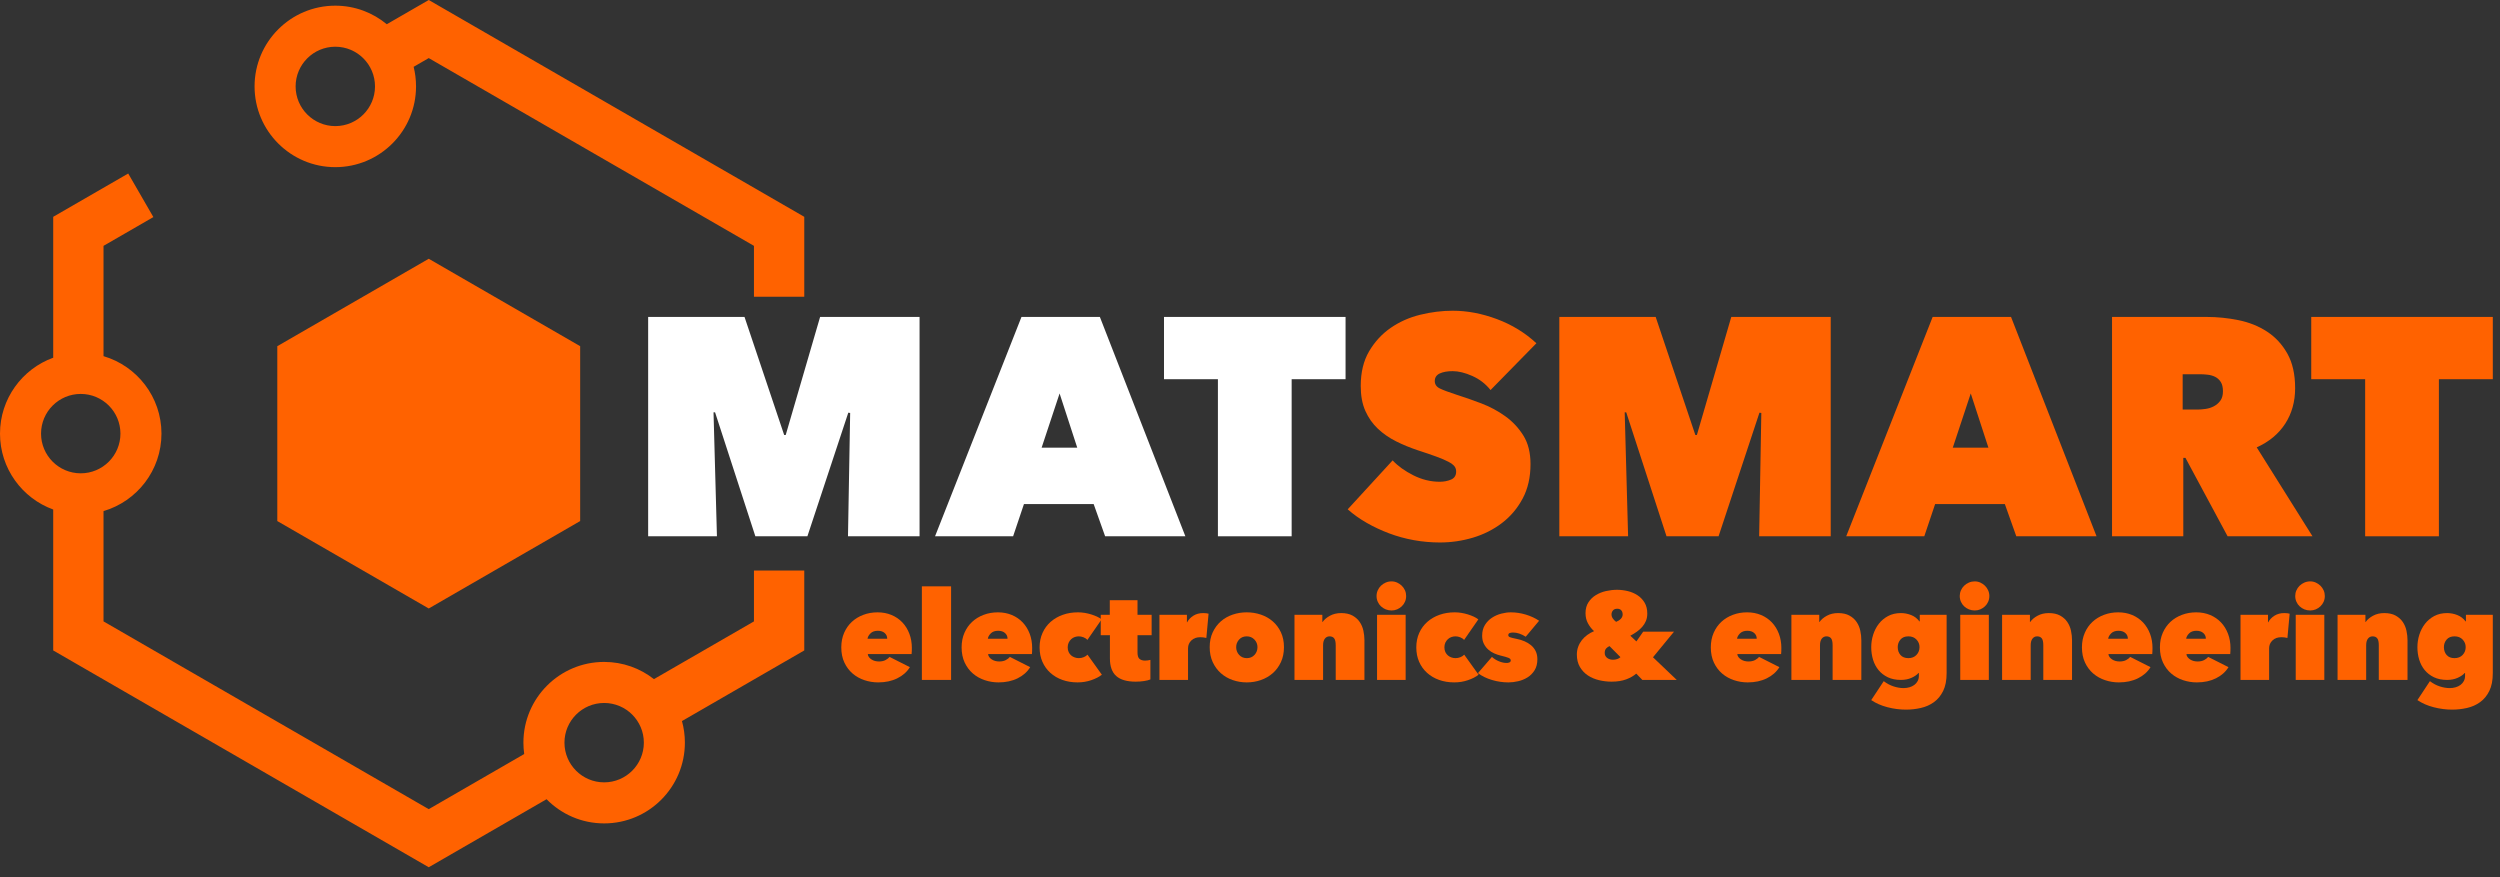 <?xml version="1.0" encoding="UTF-8" standalone="no"?><!DOCTYPE svg PUBLIC "-//W3C//DTD SVG 1.1//EN" "http://www.w3.org/Graphics/SVG/1.1/DTD/svg11.dtd"><svg width="100%" height="100%" viewBox="0 0 208 73" version="1.1" xmlns="http://www.w3.org/2000/svg" xmlns:xlink="http://www.w3.org/1999/xlink" xml:space="preserve" xmlns:serif="http://www.serif.com/" style="fill-rule:evenodd;clip-rule:evenodd;stroke-linejoin:round;stroke-miterlimit:2;"><rect x="0" y="0" width="208" height="73" fill="#333333" stroke="none"/><g><path d="M73.816,53.14c-0,-0.193 -0.071,-0.351 -0.211,-0.474c-0.141,-0.124 -0.332,-0.186 -0.572,-0.186c-0.261,0 -0.464,0.073 -0.608,0.217c-0.144,0.144 -0.226,0.292 -0.247,0.443l1.638,-0Zm2.049,0.772c0,0.089 -0.001,0.18 -0.005,0.273c-0.003,0.093 -0.008,0.17 -0.015,0.232l-3.646,-0c0.007,0.096 0.039,0.182 0.098,0.257c0.058,0.076 0.13,0.141 0.216,0.196c0.086,0.055 0.182,0.096 0.288,0.124c0.107,0.027 0.215,0.041 0.325,0.041c0.219,-0 0.403,-0.04 0.551,-0.119c0.147,-0.079 0.259,-0.166 0.334,-0.262l1.69,0.854c-0.241,0.392 -0.589,0.701 -1.046,0.927c-0.456,0.227 -0.987,0.34 -1.591,0.34c-0.392,0 -0.773,-0.061 -1.143,-0.185c-0.371,-0.124 -0.699,-0.307 -0.984,-0.551c-0.285,-0.244 -0.513,-0.548 -0.685,-0.912c-0.172,-0.364 -0.257,-0.786 -0.257,-1.266c-0,-0.447 0.079,-0.85 0.236,-1.211c0.158,-0.36 0.373,-0.666 0.644,-0.916c0.271,-0.251 0.591,-0.445 0.958,-0.582c0.367,-0.138 0.76,-0.206 1.179,-0.206c0.426,-0 0.814,0.074 1.164,0.221c0.35,0.148 0.651,0.354 0.901,0.618c0.251,0.265 0.445,0.579 0.582,0.943c0.138,0.364 0.206,0.758 0.206,1.184Z" style="fill:#ff6200;fill-rule:nonzero;"/><rect x="76.7" y="48.783" width="2.431" height="7.786" style="fill:#ff6200;fill-rule:nonzero;"/><path d="M83.827,53.14c-0,-0.193 -0.07,-0.351 -0.211,-0.474c-0.141,-0.124 -0.332,-0.186 -0.572,-0.186c-0.261,0 -0.463,0.073 -0.608,0.217c-0.144,0.144 -0.226,0.292 -0.247,0.443l1.638,-0Zm2.049,0.772c0,0.089 -0.001,0.18 -0.005,0.273c-0.003,0.093 -0.008,0.17 -0.015,0.232l-3.646,-0c0.007,0.096 0.039,0.182 0.098,0.257c0.058,0.076 0.13,0.141 0.216,0.196c0.086,0.055 0.182,0.096 0.288,0.124c0.107,0.027 0.215,0.041 0.325,0.041c0.22,-0 0.403,-0.04 0.551,-0.119c0.147,-0.079 0.259,-0.166 0.335,-0.262l1.689,0.854c-0.241,0.392 -0.589,0.701 -1.046,0.927c-0.456,0.227 -0.987,0.34 -1.591,0.34c-0.391,0 -0.772,-0.061 -1.143,-0.185c-0.371,-0.124 -0.699,-0.307 -0.984,-0.551c-0.285,-0.244 -0.513,-0.548 -0.685,-0.912c-0.171,-0.364 -0.257,-0.786 -0.257,-1.266c-0,-0.447 0.079,-0.85 0.237,-1.211c0.158,-0.36 0.372,-0.666 0.643,-0.916c0.272,-0.251 0.591,-0.445 0.958,-0.582c0.368,-0.138 0.761,-0.206 1.18,-0.206c0.425,-0 0.813,0.074 1.163,0.221c0.351,0.148 0.651,0.354 0.902,0.618c0.25,0.265 0.444,0.579 0.582,0.943c0.137,0.364 0.205,0.758 0.205,1.184Z" style="fill:#ff6200;fill-rule:nonzero;"/><path d="M89.656,56.775c-0.46,0 -0.882,-0.068 -1.266,-0.206c-0.385,-0.137 -0.718,-0.333 -0.999,-0.587c-0.282,-0.254 -0.502,-0.559 -0.66,-0.916c-0.158,-0.357 -0.237,-0.759 -0.237,-1.205c0,-0.44 0.081,-0.84 0.243,-1.2c0.161,-0.361 0.386,-0.668 0.674,-0.922c0.289,-0.254 0.627,-0.45 1.015,-0.587c0.388,-0.138 0.808,-0.206 1.261,-0.206c0.186,-0 0.373,0.015 0.562,0.046c0.188,0.031 0.37,0.074 0.546,0.129c0.175,0.055 0.336,0.117 0.484,0.185c0.147,0.069 0.273,0.144 0.376,0.227l-1.185,1.71c-0.082,-0.097 -0.19,-0.17 -0.324,-0.222c-0.134,-0.051 -0.263,-0.077 -0.387,-0.077c-0.116,-0 -0.23,0.019 -0.339,0.057c-0.11,0.037 -0.208,0.096 -0.294,0.175c-0.086,0.079 -0.156,0.175 -0.211,0.288c-0.055,0.113 -0.083,0.246 -0.083,0.397c0,0.151 0.028,0.283 0.083,0.396c0.055,0.113 0.125,0.206 0.211,0.278c0.086,0.072 0.184,0.127 0.294,0.165c0.109,0.038 0.223,0.057 0.339,0.057c0.138,-0 0.272,-0.026 0.402,-0.078c0.131,-0.051 0.237,-0.122 0.319,-0.211l1.195,1.669c-0.226,0.178 -0.52,0.329 -0.88,0.453c-0.361,0.124 -0.74,0.185 -1.139,0.185Z" style="fill:#ff6200;fill-rule:nonzero;"/><path d="M94.487,56.714c-0.728,-0 -1.267,-0.157 -1.617,-0.469c-0.35,-0.313 -0.525,-0.798 -0.525,-1.457l-0,-1.937l-0.763,0l0,-1.699l0.752,-0l0,-1.216l2.307,0l0,1.216l1.175,-0l-0,1.699l-1.175,0l0,1.442c0,0.261 0.057,0.438 0.17,0.531c0.114,0.092 0.27,0.139 0.469,0.139c0.076,-0 0.154,-0.007 0.237,-0.021c0.082,-0.014 0.148,-0.027 0.196,-0.041l-0,1.627c-0.124,0.055 -0.297,0.1 -0.521,0.134c-0.223,0.034 -0.458,0.052 -0.705,0.052Z" style="fill:#ff6200;fill-rule:nonzero;"/><path d="M96.464,51.152l2.287,-0l-0,0.618l0.021,-0c0.116,-0.22 0.29,-0.402 0.52,-0.546c0.23,-0.144 0.499,-0.216 0.808,-0.216c0.186,-0 0.337,0.017 0.453,0.051l-0.185,2.019c-0.076,-0.021 -0.16,-0.036 -0.252,-0.047c-0.093,-0.01 -0.177,-0.015 -0.253,-0.015c-0.309,-0 -0.556,0.089 -0.741,0.268c-0.186,0.178 -0.278,0.398 -0.278,0.659l-0,2.626l-2.38,0l0,-5.417Z" style="fill:#ff6200;fill-rule:nonzero;"/><path d="M106.826,53.84c-0,0.467 -0.084,0.882 -0.253,1.246c-0.168,0.364 -0.394,0.671 -0.679,0.922c-0.285,0.251 -0.615,0.441 -0.989,0.572c-0.374,0.13 -0.767,0.195 -1.179,0.195c-0.405,0 -0.795,-0.065 -1.169,-0.195c-0.375,-0.131 -0.702,-0.321 -0.984,-0.572c-0.281,-0.251 -0.506,-0.558 -0.675,-0.922c-0.168,-0.364 -0.252,-0.779 -0.252,-1.246c0,-0.46 0.084,-0.87 0.252,-1.231c0.169,-0.36 0.394,-0.664 0.675,-0.911c0.282,-0.248 0.609,-0.435 0.984,-0.562c0.374,-0.127 0.764,-0.19 1.169,-0.19c0.412,-0 0.805,0.063 1.179,0.19c0.374,0.127 0.704,0.314 0.989,0.562c0.285,0.247 0.511,0.551 0.679,0.911c0.169,0.361 0.253,0.771 0.253,1.231Zm-3.1,-0.896c-0.261,-0 -0.472,0.089 -0.634,0.268c-0.161,0.178 -0.242,0.388 -0.242,0.628c0,0.254 0.083,0.47 0.247,0.649c0.165,0.178 0.378,0.268 0.639,0.268c0.261,-0 0.474,-0.09 0.639,-0.268c0.164,-0.179 0.247,-0.395 0.247,-0.649c-0,-0.24 -0.084,-0.45 -0.253,-0.628c-0.168,-0.179 -0.382,-0.268 -0.643,-0.268Z" style="fill:#ff6200;fill-rule:nonzero;"/><path d="M107.701,51.152l2.318,-0l-0,0.597l0.02,0c0.138,-0.199 0.342,-0.372 0.613,-0.52c0.271,-0.148 0.582,-0.221 0.932,-0.221c0.378,-0 0.692,0.068 0.943,0.206c0.25,0.137 0.449,0.314 0.597,0.53c0.148,0.216 0.251,0.458 0.309,0.726c0.058,0.268 0.088,0.536 0.088,0.803l-0,3.296l-2.39,0l0,-2.884c0,-0.274 -0.043,-0.466 -0.129,-0.576c-0.086,-0.11 -0.214,-0.165 -0.386,-0.165c-0.158,-0 -0.287,0.063 -0.386,0.19c-0.1,0.127 -0.15,0.311 -0.15,0.551l0,2.884l-2.379,0l0,-5.417Z" style="fill:#ff6200;fill-rule:nonzero;"/><path d="M114.571,51.152l2.379,-0l0,5.417l-2.379,0l0,-5.417Zm-0.041,-1.566c-0,-0.165 0.032,-0.321 0.098,-0.468c0.065,-0.148 0.154,-0.277 0.268,-0.387c0.113,-0.109 0.245,-0.197 0.396,-0.262c0.151,-0.065 0.312,-0.098 0.484,-0.098c0.165,-0 0.319,0.033 0.464,0.098c0.144,0.065 0.273,0.153 0.386,0.262c0.113,0.11 0.202,0.239 0.268,0.387c0.065,0.147 0.097,0.303 0.097,0.468c0,0.172 -0.032,0.332 -0.097,0.479c-0.066,0.148 -0.155,0.275 -0.268,0.381c-0.113,0.107 -0.242,0.191 -0.386,0.253c-0.145,0.061 -0.299,0.092 -0.464,0.092c-0.172,0 -0.333,-0.031 -0.484,-0.092c-0.151,-0.062 -0.283,-0.146 -0.396,-0.253c-0.114,-0.106 -0.203,-0.233 -0.268,-0.381c-0.066,-0.147 -0.098,-0.307 -0.098,-0.479Z" style="fill:#ff6200;fill-rule:nonzero;"/><path d="M120.998,56.775c-0.46,0 -0.882,-0.068 -1.267,-0.206c-0.384,-0.137 -0.717,-0.333 -0.999,-0.587c-0.281,-0.254 -0.501,-0.559 -0.659,-0.916c-0.158,-0.357 -0.237,-0.759 -0.237,-1.205c0,-0.44 0.081,-0.84 0.242,-1.2c0.161,-0.361 0.386,-0.668 0.675,-0.922c0.288,-0.254 0.626,-0.45 1.014,-0.587c0.388,-0.138 0.809,-0.206 1.262,-0.206c0.185,-0 0.372,0.015 0.561,0.046c0.189,0.031 0.371,0.074 0.546,0.129c0.175,0.055 0.337,0.117 0.484,0.185c0.148,0.069 0.273,0.144 0.376,0.227l-1.184,1.71c-0.083,-0.097 -0.191,-0.17 -0.325,-0.222c-0.134,-0.051 -0.262,-0.077 -0.386,-0.077c-0.117,-0 -0.23,0.019 -0.34,0.057c-0.11,0.037 -0.208,0.096 -0.293,0.175c-0.086,0.079 -0.157,0.175 -0.212,0.288c-0.055,0.113 -0.082,0.246 -0.082,0.397c0,0.151 0.027,0.283 0.082,0.396c0.055,0.113 0.126,0.206 0.212,0.278c0.085,0.072 0.183,0.127 0.293,0.165c0.11,0.038 0.223,0.057 0.34,0.057c0.137,-0 0.271,-0.026 0.402,-0.078c0.13,-0.051 0.237,-0.122 0.319,-0.211l1.195,1.669c-0.227,0.178 -0.52,0.329 -0.881,0.453c-0.36,0.124 -0.74,0.185 -1.138,0.185Z" style="fill:#ff6200;fill-rule:nonzero;"/><path d="M127.909,54.849c-0,0.364 -0.077,0.67 -0.232,0.917c-0.154,0.247 -0.35,0.445 -0.587,0.592c-0.237,0.148 -0.496,0.254 -0.777,0.319c-0.282,0.066 -0.55,0.098 -0.804,0.098c-0.467,0 -0.925,-0.067 -1.375,-0.201c-0.45,-0.133 -0.839,-0.324 -1.169,-0.571l1.164,-1.349c0.165,0.151 0.359,0.273 0.582,0.365c0.223,0.093 0.438,0.139 0.644,0.139c0.082,0 0.159,-0.015 0.231,-0.046c0.073,-0.031 0.109,-0.088 0.109,-0.17c-0,-0.089 -0.064,-0.16 -0.191,-0.211c-0.127,-0.052 -0.348,-0.115 -0.664,-0.191c-0.172,-0.041 -0.347,-0.101 -0.526,-0.18c-0.178,-0.079 -0.341,-0.184 -0.489,-0.314c-0.147,-0.131 -0.269,-0.29 -0.365,-0.479c-0.097,-0.189 -0.145,-0.414 -0.145,-0.675c0,-0.35 0.078,-0.648 0.232,-0.896c0.155,-0.247 0.35,-0.448 0.587,-0.602c0.237,-0.155 0.495,-0.268 0.773,-0.34c0.278,-0.072 0.54,-0.108 0.788,-0.108c0.418,-0 0.834,0.062 1.246,0.185c0.412,0.124 0.783,0.295 1.112,0.515l-1.112,1.329c-0.172,-0.11 -0.347,-0.196 -0.525,-0.258c-0.179,-0.061 -0.354,-0.092 -0.526,-0.092c-0.116,-0 -0.213,0.015 -0.288,0.046c-0.076,0.031 -0.113,0.091 -0.113,0.18c-0,0.069 0.043,0.122 0.128,0.16c0.086,0.038 0.284,0.087 0.593,0.149c0.212,0.041 0.42,0.105 0.623,0.191c0.202,0.086 0.384,0.195 0.546,0.329c0.161,0.134 0.29,0.297 0.386,0.49c0.096,0.192 0.144,0.418 0.144,0.679Z" style="fill:#ff6200;fill-rule:nonzero;"/><path d="M136.138,56.044c-0.219,0.192 -0.499,0.352 -0.839,0.479c-0.34,0.127 -0.747,0.191 -1.221,0.191c-0.35,-0 -0.697,-0.042 -1.04,-0.124c-0.343,-0.082 -0.65,-0.213 -0.922,-0.391c-0.271,-0.179 -0.492,-0.412 -0.664,-0.701c-0.172,-0.288 -0.257,-0.635 -0.257,-1.04c-0,-0.234 0.037,-0.452 0.113,-0.654c0.075,-0.203 0.177,-0.385 0.304,-0.546c0.127,-0.161 0.278,-0.306 0.453,-0.433c0.175,-0.127 0.362,-0.231 0.561,-0.314c-0.199,-0.178 -0.367,-0.393 -0.504,-0.643c-0.138,-0.251 -0.206,-0.534 -0.206,-0.85c-0,-0.357 0.08,-0.659 0.242,-0.906c0.161,-0.248 0.369,-0.449 0.623,-0.603c0.254,-0.154 0.535,-0.266 0.844,-0.335c0.309,-0.068 0.611,-0.103 0.907,-0.103c0.302,0 0.602,0.036 0.901,0.108c0.299,0.073 0.568,0.188 0.808,0.345c0.241,0.158 0.436,0.363 0.587,0.613c0.151,0.251 0.227,0.555 0.227,0.912c0,0.226 -0.038,0.431 -0.113,0.613c-0.076,0.182 -0.179,0.346 -0.309,0.494c-0.131,0.148 -0.28,0.282 -0.448,0.402c-0.169,0.12 -0.349,0.231 -0.541,0.334l0.505,0.474l0.566,-0.813l2.565,-0l-1.751,2.132l1.977,1.884l-2.863,0l-0.505,-0.525Zm-1.586,-5.397c-0.158,0 -0.276,0.048 -0.355,0.144c-0.079,0.096 -0.119,0.206 -0.119,0.33c0,0.117 0.035,0.226 0.103,0.329c0.069,0.103 0.162,0.2 0.279,0.289c0.157,-0.062 0.288,-0.146 0.391,-0.252c0.103,-0.107 0.154,-0.229 0.154,-0.366c0,-0.137 -0.037,-0.251 -0.113,-0.34c-0.075,-0.089 -0.189,-0.134 -0.34,-0.134Zm-0.638,3.111c-0.096,0.034 -0.187,0.096 -0.273,0.185c-0.086,0.089 -0.129,0.216 -0.129,0.381c-0,0.103 0.021,0.189 0.062,0.258c0.041,0.068 0.096,0.127 0.165,0.175c0.068,0.048 0.144,0.082 0.226,0.103c0.083,0.02 0.161,0.031 0.237,0.031c0.13,-0 0.252,-0.021 0.366,-0.062c0.113,-0.041 0.197,-0.093 0.252,-0.155l-0.906,-0.916Z" style="fill:#ff6200;fill-rule:nonzero;"/><path d="M146.16,53.14c-0,-0.193 -0.071,-0.351 -0.211,-0.474c-0.141,-0.124 -0.332,-0.186 -0.572,-0.186c-0.261,0 -0.463,0.073 -0.608,0.217c-0.144,0.144 -0.226,0.292 -0.247,0.443l1.638,-0Zm2.049,0.772c0,0.089 -0.001,0.18 -0.005,0.273c-0.003,0.093 -0.008,0.17 -0.015,0.232l-3.646,-0c0.007,0.096 0.039,0.182 0.098,0.257c0.058,0.076 0.13,0.141 0.216,0.196c0.086,0.055 0.182,0.096 0.288,0.124c0.107,0.027 0.215,0.041 0.325,0.041c0.219,-0 0.403,-0.04 0.551,-0.119c0.147,-0.079 0.259,-0.166 0.335,-0.262l1.689,0.854c-0.241,0.392 -0.589,0.701 -1.046,0.927c-0.456,0.227 -0.987,0.34 -1.591,0.34c-0.391,0 -0.773,-0.061 -1.143,-0.185c-0.371,-0.124 -0.699,-0.307 -0.984,-0.551c-0.285,-0.244 -0.513,-0.548 -0.685,-0.912c-0.171,-0.364 -0.257,-0.786 -0.257,-1.266c-0,-0.447 0.079,-0.85 0.237,-1.211c0.157,-0.36 0.372,-0.666 0.643,-0.916c0.272,-0.251 0.591,-0.445 0.958,-0.582c0.367,-0.138 0.761,-0.206 1.179,-0.206c0.426,-0 0.814,0.074 1.164,0.221c0.35,0.148 0.651,0.354 0.902,0.618c0.25,0.265 0.444,0.579 0.581,0.943c0.138,0.364 0.206,0.758 0.206,1.184Z" style="fill:#ff6200;fill-rule:nonzero;"/><path d="M149.044,51.152l2.317,-0l0,0.597l0.021,0c0.137,-0.199 0.341,-0.372 0.613,-0.52c0.271,-0.148 0.581,-0.221 0.932,-0.221c0.377,-0 0.691,0.068 0.942,0.206c0.251,0.137 0.45,0.314 0.597,0.53c0.148,0.216 0.251,0.458 0.309,0.726c0.059,0.268 0.088,0.536 0.088,0.803l-0,3.296l-2.39,0l0,-2.884c0,-0.274 -0.042,-0.466 -0.128,-0.576c-0.086,-0.11 -0.215,-0.165 -0.387,-0.165c-0.157,-0 -0.286,0.063 -0.386,0.19c-0.099,0.127 -0.149,0.311 -0.149,0.551l-0,2.884l-2.379,0l-0,-5.417Z" style="fill:#ff6200;fill-rule:nonzero;"/><path d="M155.687,53.84c-0,-0.35 0.053,-0.694 0.16,-1.03c0.106,-0.336 0.262,-0.639 0.468,-0.906c0.206,-0.268 0.464,-0.484 0.773,-0.649c0.309,-0.165 0.666,-0.247 1.071,-0.247c0.288,-0 0.571,0.055 0.85,0.164c0.278,0.11 0.506,0.285 0.684,0.526l0.031,-0l0,-0.546l2.235,-0l0,4.861c0,0.591 -0.096,1.082 -0.288,1.473c-0.192,0.391 -0.448,0.702 -0.767,0.932c-0.32,0.23 -0.682,0.392 -1.087,0.484c-0.405,0.093 -0.817,0.139 -1.236,0.139c-0.515,0 -1.03,-0.067 -1.545,-0.201c-0.515,-0.133 -0.965,-0.331 -1.349,-0.592l1.04,-1.576c0.261,0.199 0.536,0.345 0.824,0.438c0.289,0.093 0.563,0.139 0.824,0.139c0.172,0 0.335,-0.022 0.489,-0.067c0.155,-0.044 0.29,-0.11 0.407,-0.196c0.117,-0.085 0.21,-0.192 0.278,-0.319c0.069,-0.127 0.103,-0.273 0.103,-0.438l0,-0.236l-0.031,-0c-0.13,0.151 -0.324,0.285 -0.582,0.401c-0.257,0.117 -0.551,0.175 -0.88,0.175c-0.419,0 -0.783,-0.073 -1.092,-0.221c-0.309,-0.148 -0.566,-0.347 -0.772,-0.597c-0.206,-0.251 -0.359,-0.541 -0.459,-0.871c-0.099,-0.329 -0.149,-0.676 -0.149,-1.04Zm2.204,-0c0,0.261 0.076,0.479 0.227,0.654c0.151,0.175 0.37,0.263 0.659,0.263c0.281,-0 0.506,-0.09 0.674,-0.268c0.169,-0.179 0.253,-0.395 0.253,-0.649c-0,-0.24 -0.084,-0.45 -0.253,-0.628c-0.168,-0.179 -0.393,-0.268 -0.674,-0.268c-0.289,-0 -0.508,0.089 -0.659,0.268c-0.151,0.178 -0.227,0.388 -0.227,0.628Z" style="fill:#ff6200;fill-rule:nonzero;"/><path d="M163.092,51.152l2.379,-0l0,5.417l-2.379,0l0,-5.417Zm-0.041,-1.566c0,-0.165 0.033,-0.321 0.098,-0.468c0.065,-0.148 0.154,-0.277 0.268,-0.387c0.113,-0.109 0.245,-0.197 0.396,-0.262c0.151,-0.065 0.313,-0.098 0.484,-0.098c0.165,-0 0.32,0.033 0.464,0.098c0.144,0.065 0.273,0.153 0.386,0.262c0.113,0.11 0.203,0.239 0.268,0.387c0.065,0.147 0.098,0.303 0.098,0.468c-0,0.172 -0.033,0.332 -0.098,0.479c-0.065,0.148 -0.155,0.275 -0.268,0.381c-0.113,0.107 -0.242,0.191 -0.386,0.253c-0.144,0.061 -0.299,0.092 -0.464,0.092c-0.171,0 -0.333,-0.031 -0.484,-0.092c-0.151,-0.062 -0.283,-0.146 -0.396,-0.253c-0.114,-0.106 -0.203,-0.233 -0.268,-0.381c-0.065,-0.147 -0.098,-0.307 -0.098,-0.479Z" style="fill:#ff6200;fill-rule:nonzero;"/><path d="M166.574,51.152l2.317,-0l-0,0.597l0.021,0c0.137,-0.199 0.341,-0.372 0.612,-0.52c0.272,-0.148 0.582,-0.221 0.932,-0.221c0.378,-0 0.692,0.068 0.943,0.206c0.251,0.137 0.45,0.314 0.597,0.53c0.148,0.216 0.251,0.458 0.309,0.726c0.059,0.268 0.088,0.536 0.088,0.803l-0,3.296l-2.39,0l0,-2.884c0,-0.274 -0.043,-0.466 -0.128,-0.576c-0.086,-0.11 -0.215,-0.165 -0.387,-0.165c-0.158,-0 -0.286,0.063 -0.386,0.19c-0.099,0.127 -0.149,0.311 -0.149,0.551l-0,2.884l-2.379,0l-0,-5.417Z" style="fill:#ff6200;fill-rule:nonzero;"/><path d="M177.038,53.14c-0,-0.193 -0.07,-0.351 -0.211,-0.474c-0.141,-0.124 -0.332,-0.186 -0.572,-0.186c-0.261,0 -0.463,0.073 -0.608,0.217c-0.144,0.144 -0.226,0.292 -0.247,0.443l1.638,-0Zm2.05,0.772c-0,0.089 -0.002,0.18 -0.006,0.273c-0.003,0.093 -0.008,0.17 -0.015,0.232l-3.646,-0c0.007,0.096 0.039,0.182 0.098,0.257c0.058,0.076 0.13,0.141 0.216,0.196c0.086,0.055 0.182,0.096 0.288,0.124c0.107,0.027 0.215,0.041 0.325,0.041c0.22,-0 0.403,-0.04 0.551,-0.119c0.147,-0.079 0.259,-0.166 0.335,-0.262l1.689,0.854c-0.241,0.392 -0.589,0.701 -1.046,0.927c-0.456,0.227 -0.987,0.34 -1.591,0.34c-0.391,0 -0.772,-0.061 -1.143,-0.185c-0.371,-0.124 -0.699,-0.307 -0.984,-0.551c-0.285,-0.244 -0.513,-0.548 -0.685,-0.912c-0.171,-0.364 -0.257,-0.786 -0.257,-1.266c-0,-0.447 0.079,-0.85 0.237,-1.211c0.158,-0.36 0.372,-0.666 0.643,-0.916c0.272,-0.251 0.591,-0.445 0.958,-0.582c0.368,-0.138 0.761,-0.206 1.18,-0.206c0.425,-0 0.813,0.074 1.163,0.221c0.351,0.148 0.651,0.354 0.902,0.618c0.25,0.265 0.444,0.579 0.582,0.943c0.137,0.364 0.206,0.758 0.206,1.184Z" style="fill:#ff6200;fill-rule:nonzero;"/><path d="M183.527,53.14c-0,-0.193 -0.071,-0.351 -0.212,-0.474c-0.14,-0.124 -0.331,-0.186 -0.571,-0.186c-0.261,0 -0.464,0.073 -0.608,0.217c-0.144,0.144 -0.226,0.292 -0.247,0.443l1.638,-0Zm2.049,0.772c0,0.089 -0.001,0.18 -0.005,0.273c-0.003,0.093 -0.009,0.17 -0.015,0.232l-3.646,-0c0.006,0.096 0.039,0.182 0.097,0.257c0.059,0.076 0.131,0.141 0.217,0.196c0.086,0.055 0.182,0.096 0.288,0.124c0.107,0.027 0.215,0.041 0.325,0.041c0.219,-0 0.403,-0.04 0.551,-0.119c0.147,-0.079 0.259,-0.166 0.334,-0.262l1.689,0.854c-0.24,0.392 -0.588,0.701 -1.045,0.927c-0.457,0.227 -0.987,0.34 -1.591,0.34c-0.392,0 -0.773,-0.061 -1.144,-0.185c-0.37,-0.124 -0.698,-0.307 -0.983,-0.551c-0.285,-0.244 -0.513,-0.548 -0.685,-0.912c-0.172,-0.364 -0.258,-0.786 -0.258,-1.266c0,-0.447 0.079,-0.85 0.237,-1.211c0.158,-0.36 0.373,-0.666 0.644,-0.916c0.271,-0.251 0.591,-0.445 0.958,-0.582c0.367,-0.138 0.76,-0.206 1.179,-0.206c0.426,-0 0.814,0.074 1.164,0.221c0.35,0.148 0.651,0.354 0.901,0.618c0.251,0.265 0.445,0.579 0.582,0.943c0.138,0.364 0.206,0.758 0.206,1.184Z" style="fill:#ff6200;fill-rule:nonzero;"/><path d="M186.41,51.152l2.287,-0l-0,0.618l0.021,-0c0.116,-0.22 0.29,-0.402 0.52,-0.546c0.23,-0.144 0.499,-0.216 0.808,-0.216c0.186,-0 0.337,0.017 0.453,0.051l-0.185,2.019c-0.076,-0.021 -0.16,-0.036 -0.252,-0.047c-0.093,-0.01 -0.177,-0.015 -0.253,-0.015c-0.309,-0 -0.556,0.089 -0.741,0.268c-0.186,0.178 -0.278,0.398 -0.278,0.659l-0,2.626l-2.38,0l0,-5.417Z" style="fill:#ff6200;fill-rule:nonzero;"/><path d="M191.004,51.152l2.379,-0l0,5.417l-2.379,0l0,-5.417Zm-0.041,-1.566c-0,-0.165 0.033,-0.321 0.098,-0.468c0.065,-0.148 0.154,-0.277 0.268,-0.387c0.113,-0.109 0.245,-0.197 0.396,-0.262c0.151,-0.065 0.312,-0.098 0.484,-0.098c0.165,-0 0.319,0.033 0.464,0.098c0.144,0.065 0.273,0.153 0.386,0.262c0.113,0.11 0.202,0.239 0.268,0.387c0.065,0.147 0.097,0.303 0.097,0.468c0,0.172 -0.032,0.332 -0.097,0.479c-0.066,0.148 -0.155,0.275 -0.268,0.381c-0.113,0.107 -0.242,0.191 -0.386,0.253c-0.145,0.061 -0.299,0.092 -0.464,0.092c-0.172,0 -0.333,-0.031 -0.484,-0.092c-0.151,-0.062 -0.283,-0.146 -0.396,-0.253c-0.114,-0.106 -0.203,-0.233 -0.268,-0.381c-0.065,-0.147 -0.098,-0.307 -0.098,-0.479Z" style="fill:#ff6200;fill-rule:nonzero;"/><path d="M194.485,51.152l2.318,-0l-0,0.597l0.02,0c0.138,-0.199 0.342,-0.372 0.613,-0.52c0.271,-0.148 0.582,-0.221 0.932,-0.221c0.378,-0 0.692,0.068 0.943,0.206c0.25,0.137 0.449,0.314 0.597,0.53c0.148,0.216 0.251,0.458 0.309,0.726c0.058,0.268 0.088,0.536 0.088,0.803l-0,3.296l-2.39,0l0,-2.884c0,-0.274 -0.043,-0.466 -0.129,-0.576c-0.085,-0.11 -0.214,-0.165 -0.386,-0.165c-0.158,-0 -0.287,0.063 -0.386,0.19c-0.1,0.127 -0.149,0.311 -0.149,0.551l-0,2.884l-2.38,0l0,-5.417Z" style="fill:#ff6200;fill-rule:nonzero;"/><path d="M201.129,53.84c-0,-0.35 0.053,-0.694 0.159,-1.03c0.107,-0.336 0.263,-0.639 0.469,-0.906c0.206,-0.268 0.463,-0.484 0.772,-0.649c0.309,-0.165 0.666,-0.247 1.071,-0.247c0.289,-0 0.572,0.055 0.85,0.164c0.278,0.11 0.507,0.285 0.685,0.526l0.031,-0l-0,-0.546l2.235,-0l-0,4.861c-0,0.591 -0.096,1.082 -0.288,1.473c-0.193,0.391 -0.448,0.702 -0.768,0.932c-0.319,0.23 -0.681,0.392 -1.086,0.484c-0.405,0.093 -0.817,0.139 -1.236,0.139c-0.515,0 -1.03,-0.067 -1.545,-0.201c-0.515,-0.133 -0.965,-0.331 -1.349,-0.592l1.04,-1.576c0.261,0.199 0.535,0.345 0.824,0.438c0.288,0.093 0.563,0.139 0.824,0.139c0.171,0 0.334,-0.022 0.489,-0.067c0.154,-0.044 0.29,-0.11 0.407,-0.196c0.117,-0.085 0.209,-0.192 0.278,-0.319c0.069,-0.127 0.103,-0.273 0.103,-0.438l-0,-0.236l-0.031,-0c-0.13,0.151 -0.324,0.285 -0.582,0.401c-0.257,0.117 -0.551,0.175 -0.881,0.175c-0.418,0 -0.782,-0.073 -1.091,-0.221c-0.309,-0.148 -0.567,-0.347 -0.773,-0.597c-0.206,-0.251 -0.359,-0.541 -0.458,-0.871c-0.1,-0.329 -0.149,-0.676 -0.149,-1.04Zm2.204,-0c-0,0.261 0.075,0.479 0.226,0.654c0.151,0.175 0.371,0.263 0.659,0.263c0.282,-0 0.507,-0.09 0.675,-0.268c0.168,-0.179 0.252,-0.395 0.252,-0.649c0,-0.24 -0.084,-0.45 -0.252,-0.628c-0.168,-0.179 -0.393,-0.268 -0.675,-0.268c-0.288,-0 -0.508,0.089 -0.659,0.268c-0.151,0.178 -0.226,0.388 -0.226,0.628Z" style="fill:#ff6200;fill-rule:nonzero;"/><path d="M59.365,34.308l0.284,10.311l-5.723,-0l0,-18.25l8.017,-0l3.299,9.821l0.129,-0l2.861,-9.821l8.275,-0l-0,18.25l-5.955,-0l0.181,-10.26l-0.155,-0.025l-3.403,10.285l-4.33,-0l-3.351,-10.311l-0.129,-0Z" style="fill:#fff;fill-rule:nonzero;"/><path d="M84.987,26.369l6.522,-0l7.114,18.25l-6.676,-0l-0.954,-2.681l-5.8,-0l-0.902,2.681l-6.495,-0l7.191,-18.25Zm3.171,6.366l-1.495,4.511l2.964,0l-1.469,-4.511Z" style="fill:#fff;fill-rule:nonzero;"/><path d="M107.465,44.619l-6.135,-0l-0,-13.069l-4.485,-0l-0,-5.181l15.105,-0l-0,5.181l-4.485,-0l-0,13.069Z" style="fill:#fff;fill-rule:nonzero;"/><path d="M119.812,45.134c-0.739,0 -1.465,-0.064 -2.179,-0.193c-0.713,-0.129 -1.4,-0.318 -2.062,-0.567c-0.661,-0.25 -1.284,-0.542 -1.868,-0.877c-0.585,-0.335 -1.109,-0.709 -1.573,-1.121l3.738,-4.073c0.429,0.464 1.001,0.877 1.714,1.238c0.713,0.36 1.448,0.541 2.204,0.541c0.344,-0 0.657,-0.06 0.941,-0.181c0.283,-0.12 0.425,-0.343 0.425,-0.67c-0,-0.172 -0.047,-0.318 -0.142,-0.438c-0.094,-0.12 -0.262,-0.245 -0.502,-0.374c-0.241,-0.129 -0.572,-0.27 -0.993,-0.425c-0.421,-0.155 -0.949,-0.335 -1.585,-0.541c-0.619,-0.207 -1.212,-0.451 -1.779,-0.735c-0.567,-0.284 -1.069,-0.632 -1.508,-1.044c-0.438,-0.412 -0.786,-0.906 -1.044,-1.482c-0.257,-0.576 -0.386,-1.268 -0.386,-2.075c-0,-1.134 0.232,-2.097 0.696,-2.887c0.464,-0.791 1.061,-1.439 1.791,-1.946c0.731,-0.507 1.551,-0.872 2.462,-1.096c0.911,-0.223 1.813,-0.335 2.706,-0.335c1.203,0 2.428,0.232 3.674,0.696c1.246,0.464 2.341,1.134 3.286,2.011l-3.815,3.892c-0.412,-0.516 -0.919,-0.907 -1.521,-1.173c-0.601,-0.266 -1.142,-0.399 -1.624,-0.399c-0.446,-0 -0.807,0.064 -1.082,0.193c-0.275,0.129 -0.413,0.339 -0.413,0.631c0,0.275 0.142,0.482 0.426,0.619c0.283,0.138 0.743,0.309 1.379,0.516c0.653,0.206 1.34,0.446 2.062,0.721c0.722,0.275 1.388,0.632 1.998,1.07c0.61,0.438 1.112,0.975 1.508,1.611c0.395,0.636 0.592,1.426 0.592,2.372c0,1.099 -0.219,2.057 -0.657,2.874c-0.438,0.816 -1.014,1.495 -1.727,2.036c-0.713,0.541 -1.516,0.945 -2.41,1.212c-0.894,0.266 -1.804,0.399 -2.732,0.399Z" style="fill:#ff6200;fill-rule:nonzero;"/><path d="M135.175,34.308l0.283,10.311l-5.722,-0l-0,-18.25l8.016,-0l3.3,9.821l0.129,-0l2.861,-9.821l8.274,-0l0,18.25l-5.954,-0l0.18,-10.26l-0.155,-0.025l-3.402,10.285l-4.331,-0l-3.351,-10.311l-0.128,-0Z" style="fill:#ff6200;fill-rule:nonzero;"/><path d="M160.797,26.369l6.521,-0l7.115,18.25l-6.677,-0l-0.953,-2.681l-5.8,-0l-0.902,2.681l-6.496,-0l7.192,-18.25Zm3.17,6.366l-1.495,4.511l2.964,0l-1.469,-4.511Z" style="fill:#ff6200;fill-rule:nonzero;"/><path d="M175.721,26.369l7.862,-0c0.894,-0 1.783,0.09 2.668,0.27c0.885,0.181 1.676,0.499 2.372,0.954c0.696,0.455 1.258,1.065 1.688,1.83c0.43,0.765 0.644,1.723 0.644,2.874c0,1.117 -0.275,2.101 -0.824,2.952c-0.55,0.85 -1.341,1.508 -2.372,1.972l4.64,7.398l-7.063,-0l-3.506,-6.522l-0.18,0l0,6.522l-5.929,-0l0,-18.25Zm5.877,7.707l1.212,-0c0.206,-0 0.434,-0.017 0.683,-0.052c0.249,-0.034 0.481,-0.107 0.696,-0.219c0.215,-0.112 0.395,-0.266 0.541,-0.464c0.146,-0.197 0.219,-0.459 0.219,-0.786c0,-0.326 -0.06,-0.584 -0.18,-0.773c-0.12,-0.189 -0.275,-0.331 -0.464,-0.426c-0.189,-0.094 -0.395,-0.154 -0.619,-0.18c-0.223,-0.026 -0.429,-0.039 -0.618,-0.039l-1.47,0l0,2.939Z" style="fill:#ff6200;fill-rule:nonzero;"/><path d="M202.916,44.619l-6.135,-0l-0,-13.069l-4.485,-0l-0,-5.181l15.105,-0l-0,5.181l-4.485,-0l-0,13.069Z" style="fill:#ff6200;fill-rule:nonzero;"/><path d="M4.427,29.762l-0,-11.723l6.24,-3.603l2.093,3.625l-4.147,2.394l-0,9.177c2.785,0.819 4.821,3.396 4.821,6.446c0,3.049 -2.036,5.626 -4.821,6.445l-0,9.177l27.058,15.622l7.943,-4.587c-0.043,-0.309 -0.066,-0.625 -0.066,-0.946c0,-3.707 3.01,-6.717 6.717,-6.717c1.563,0 3.002,0.535 4.143,1.431l8.321,-4.803l0,-4.234l4.186,0l-0,6.65l-10.176,5.876c0.159,0.572 0.243,1.175 0.243,1.797c0,3.708 -3.009,6.718 -6.717,6.718c-1.875,-0 -3.572,-0.771 -4.791,-2.012l-9.803,5.66l-31.244,-18.039l-0,-11.723c-2.581,-0.937 -4.427,-3.412 -4.427,-6.315c-0,-2.904 1.846,-5.379 4.427,-6.316Zm45.838,28.725c1.823,-0 3.303,1.48 3.303,3.302c-0,1.823 -1.48,3.303 -3.303,3.303c-1.822,-0 -3.302,-1.48 -3.302,-3.303c-0,-1.822 1.48,-3.302 3.302,-3.302Zm-14.594,-36.958l12.599,7.274l0,14.549l-12.599,7.274l-12.6,-7.274l0,-14.549l12.6,-7.274Zm-28.954,11.246c1.823,-0 3.303,1.48 3.303,3.303c-0,1.822 -1.48,3.302 -3.303,3.302c-1.823,0 -3.302,-1.48 -3.302,-3.302c-0,-1.823 1.479,-3.303 3.302,-3.303Zm25.463,-30.759l3.491,-2.016l31.244,18.039l-0,6.65l-4.186,-0l0,-4.234l-27.058,-15.622l-1.256,0.726c0.13,0.522 0.199,1.068 0.199,1.63c0,3.708 -3.009,6.718 -6.717,6.718c-3.707,-0 -6.717,-3.01 -6.717,-6.718c0,-3.707 3.01,-6.717 6.717,-6.717c1.627,0 3.119,0.58 4.283,1.544Zm-4.283,1.871c1.823,-0 3.303,1.48 3.303,3.302c-0,1.823 -1.48,3.303 -3.303,3.303c-1.822,-0 -3.302,-1.48 -3.302,-3.303c-0,-1.822 1.48,-3.302 3.302,-3.302Z" style="fill:#ff6200;"/></g></svg>